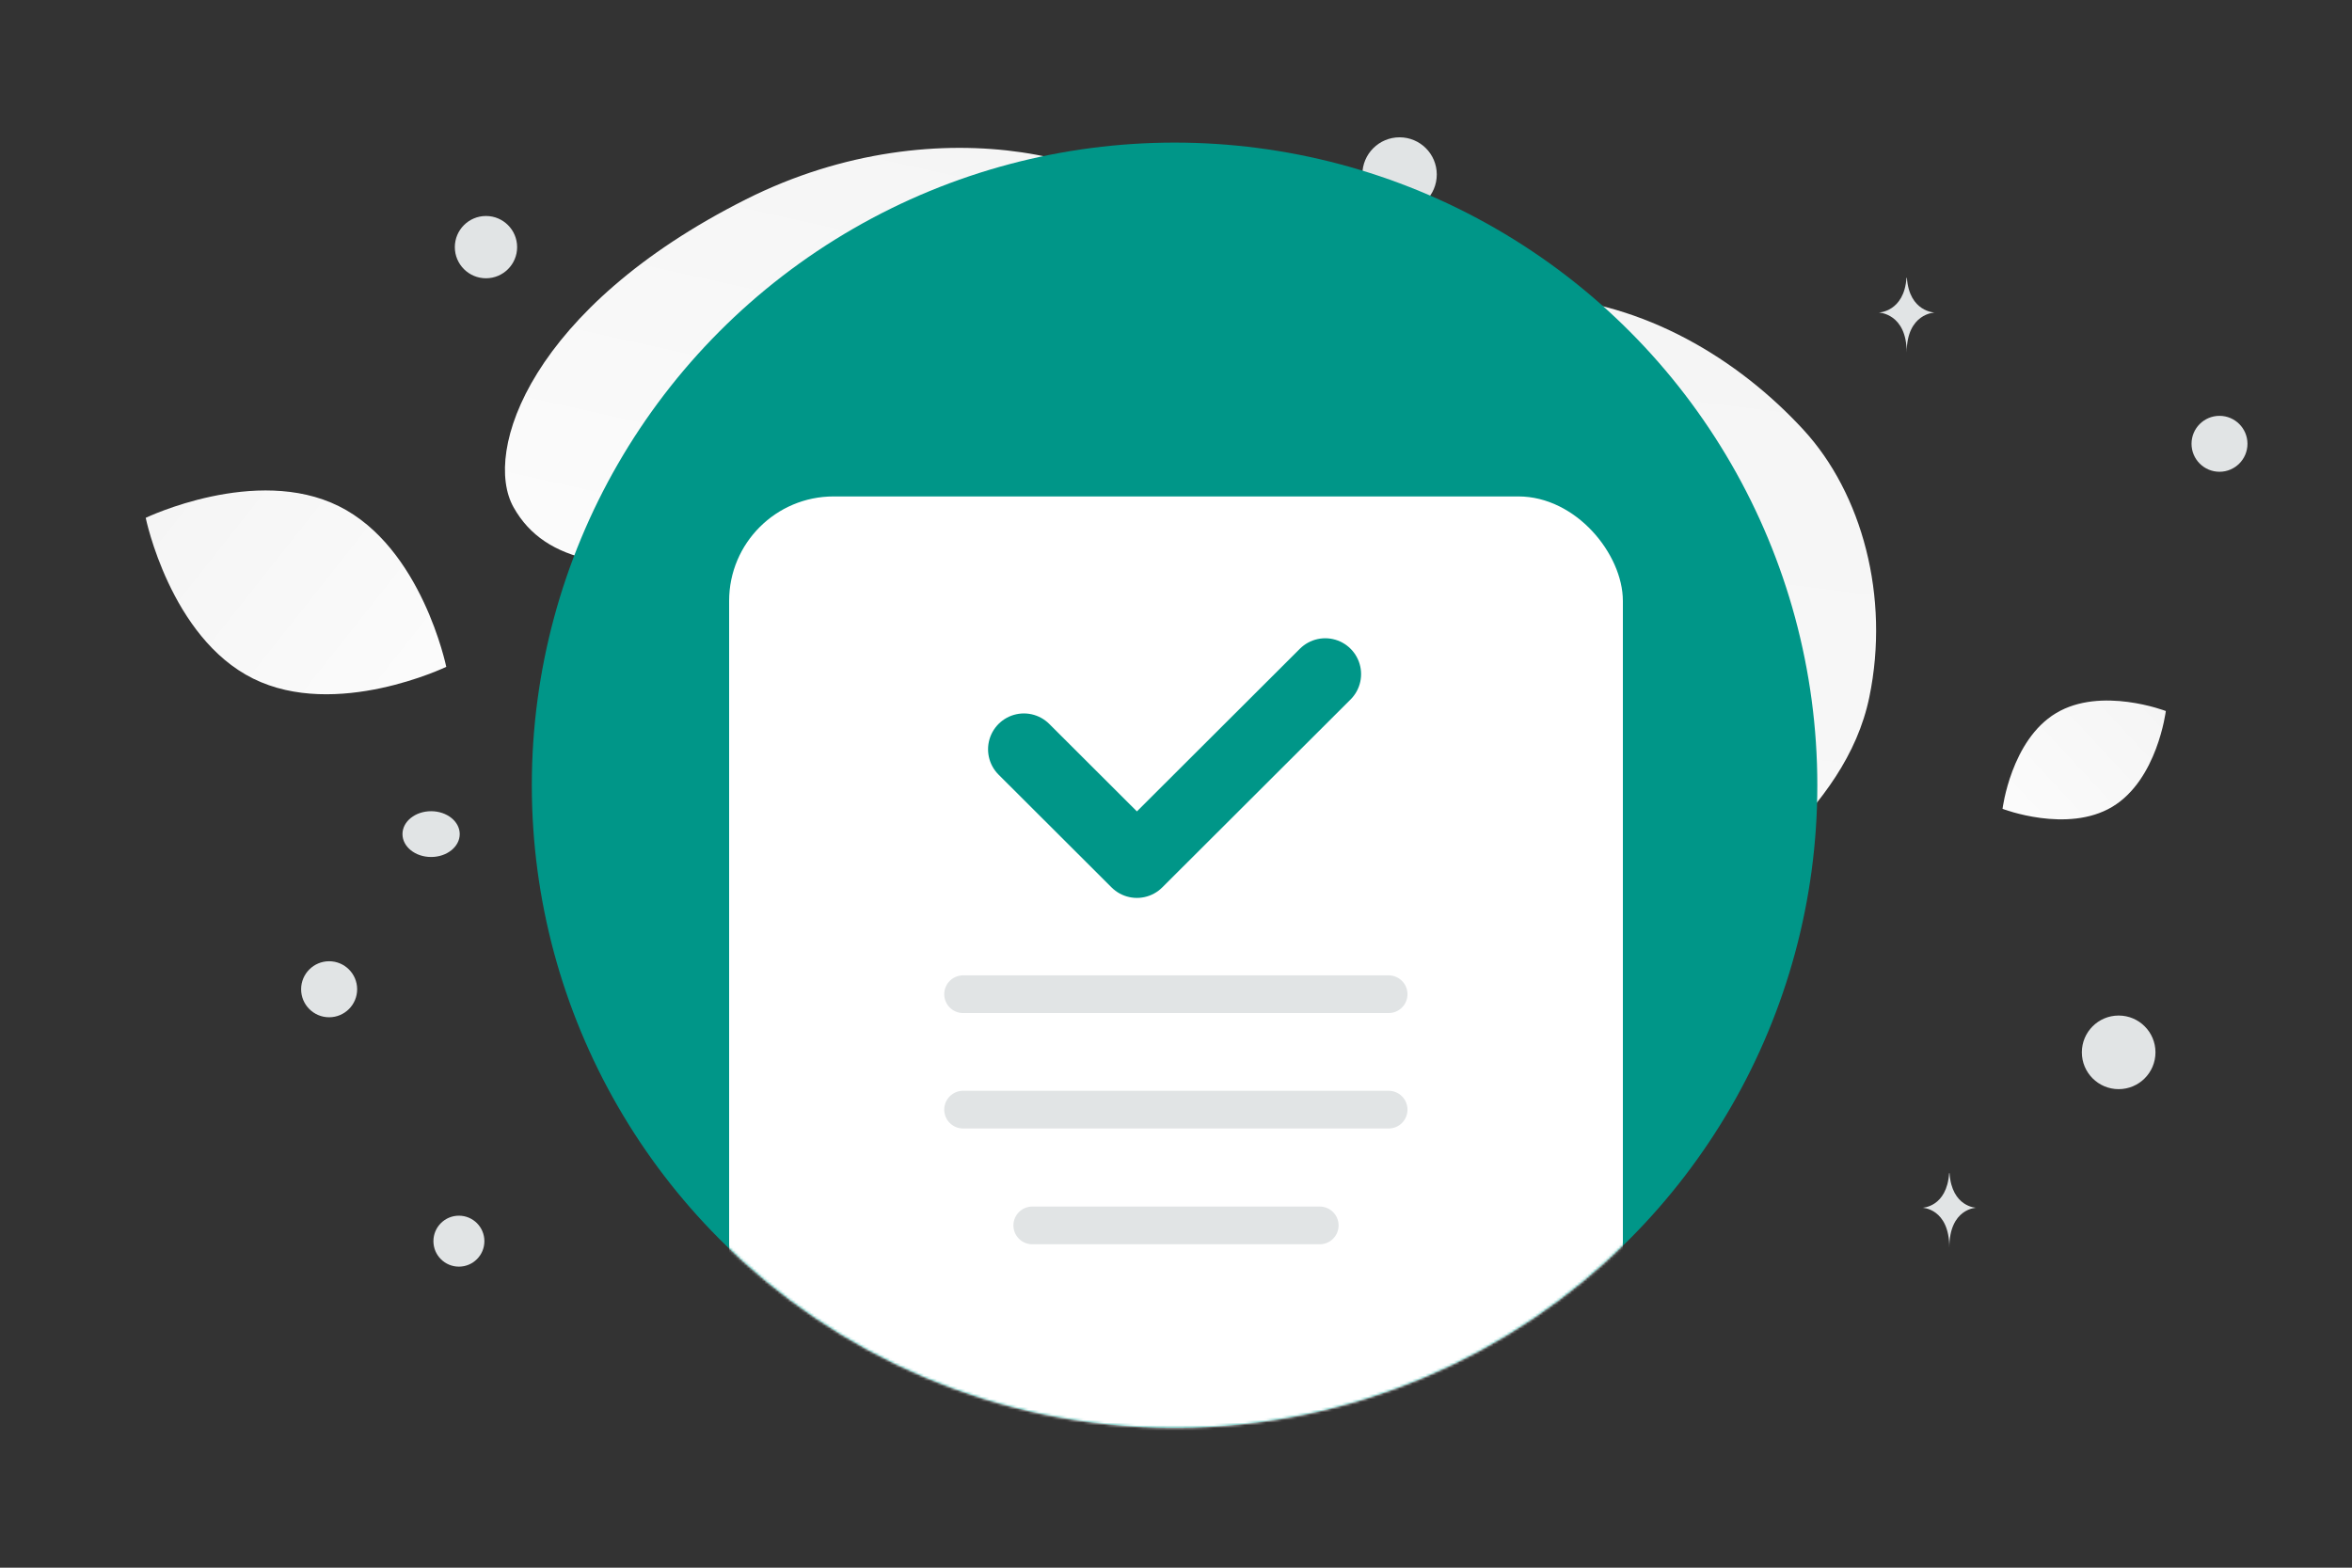 <svg width="900" height="600" viewBox="0 0 900 600" fill="none" xmlns="http://www.w3.org/2000/svg"><rect x="0" y="0" width="900" height="600" fill="#333333" stroke="none"/><path fill="transparent" d="M0 0h900v600H0z"/><path d="M222.786 371.03c2.585 65.596 142.639 186.321 295.297 122.437 70.999-29.714 61.243-67.052 112.17-122.249 30.355-32.899 75.873-59.895 85.057-104.435 7.936-38.445-2.854-77.955-25.148-102.219-50.14-54.569-144.004-86.346-224.075 14.566-80.072 100.912-249.95 22.722-243.301 191.9z" fill="url(#a)"/><path d="M196.516 194.149c12.248 21.858 39.071 24.861 82.043 20.708 32.318-3.13 61.789-5.552 94.11-23.174 22.622-12.325 40.529-29 53.599-45.196 14.163-17.546 33.932-37.57 24.241-57.464-13.318-27.328-90.334-50.344-165.119-12.705-82.152 41.358-100.855 96.468-88.874 117.831z" fill="url(#b)"/><path d="M96.873 259.719c31.75 15.749 73.89-4.502 73.89-4.502s-9.365-45.777-41.132-61.505c-31.75-15.75-73.873 4.479-73.873 4.479s9.365 45.778 41.115 61.528z" fill="url(#c)"/><path d="M808.276 308.786c-17.25 10.339-41.999.781-41.999.781s3.236-26.316 20.497-36.643c17.25-10.338 41.988-.793 41.988-.793s-3.236 26.316-20.486 36.655z" fill="url(#d)"/><circle cx="175.603" cy="475.029" r="9.752" fill="#E1E4E5"/><circle cx="810.712" cy="402.763" r="14.086" fill="#E1E4E5"/><circle cx="125.944" cy="378.617" r="10.72" fill="#E1E4E5"/><circle cx="185.962" cy="94.584" r="11.919" fill="#E1E4E5"/><circle cx="849.297" cy="169.857" r="10.703" transform="rotate(90 849.297 169.857)" fill="#E1E4E5"/><circle cx="535.549" cy="66.791" r="14.238" fill="#E1E4E5"/><ellipse cx="164.963" cy="319.235" rx="10.953" ry="8.762" fill="#E1E4E5"/><path d="M729.682 106.332h-.156c-.924 13.091-10.659 13.292-10.659 13.292s10.735.21 10.735 15.336c0-15.126 10.735-15.336 10.735-15.336s-9.731-.201-10.655-13.292zm16.31 342.663h-.15c-.887 13.051-10.234 13.252-10.234 13.252s10.307.209 10.307 15.29c0-15.081 10.307-15.29 10.307-15.29s-9.343-.201-10.23-13.252z" fill="#E1E4E5"/><circle cx="449.454" cy="300.528" r="245.952" fill="#009688"/><mask id="e" mask-type="alpha" maskUnits="userSpaceOnUse" x="203" y="54" width="493" height="493"><circle cx="449.454" cy="300.528" r="245.952" fill="#009688"/></mask><g mask="url(#e)"><rect x="279" y="190" width="342" height="362" rx="40" fill="#fff"/><path d="M368.528 380.511h162.839m-162.839 44.177h162.839M395 469h110" stroke="#E1E4E5" stroke-width="14.431" stroke-linecap="round" stroke-linejoin="round"/><path d="m507.107 258-72.066 71.934-43.24-43.16" stroke="#009688" stroke-width="27.44" stroke-linecap="round" stroke-linejoin="round"/></g><defs><linearGradient id="a" x1="412.016" y1="747.91" x2="549.592" y2="-351.307" gradientUnits="userSpaceOnUse"><stop stop-color="#fff"/><stop offset="1" stop-color="#EEE"/></linearGradient><linearGradient id="b" x1="279.023" y1="335.808" x2="388.186" y2="-154.726" gradientUnits="userSpaceOnUse"><stop stop-color="#fff"/><stop offset="1" stop-color="#EEE"/></linearGradient><linearGradient id="c" x1="218.796" y1="308.846" x2="-43.078" y2="101.702" gradientUnits="userSpaceOnUse"><stop stop-color="#fff"/><stop offset="1" stop-color="#EEE"/></linearGradient><linearGradient id="d" x1="741.523" y1="342.066" x2="880.324" y2="213.101" gradientUnits="userSpaceOnUse"><stop stop-color="#fff"/><stop offset="1" stop-color="#EEE"/></linearGradient></defs></svg>